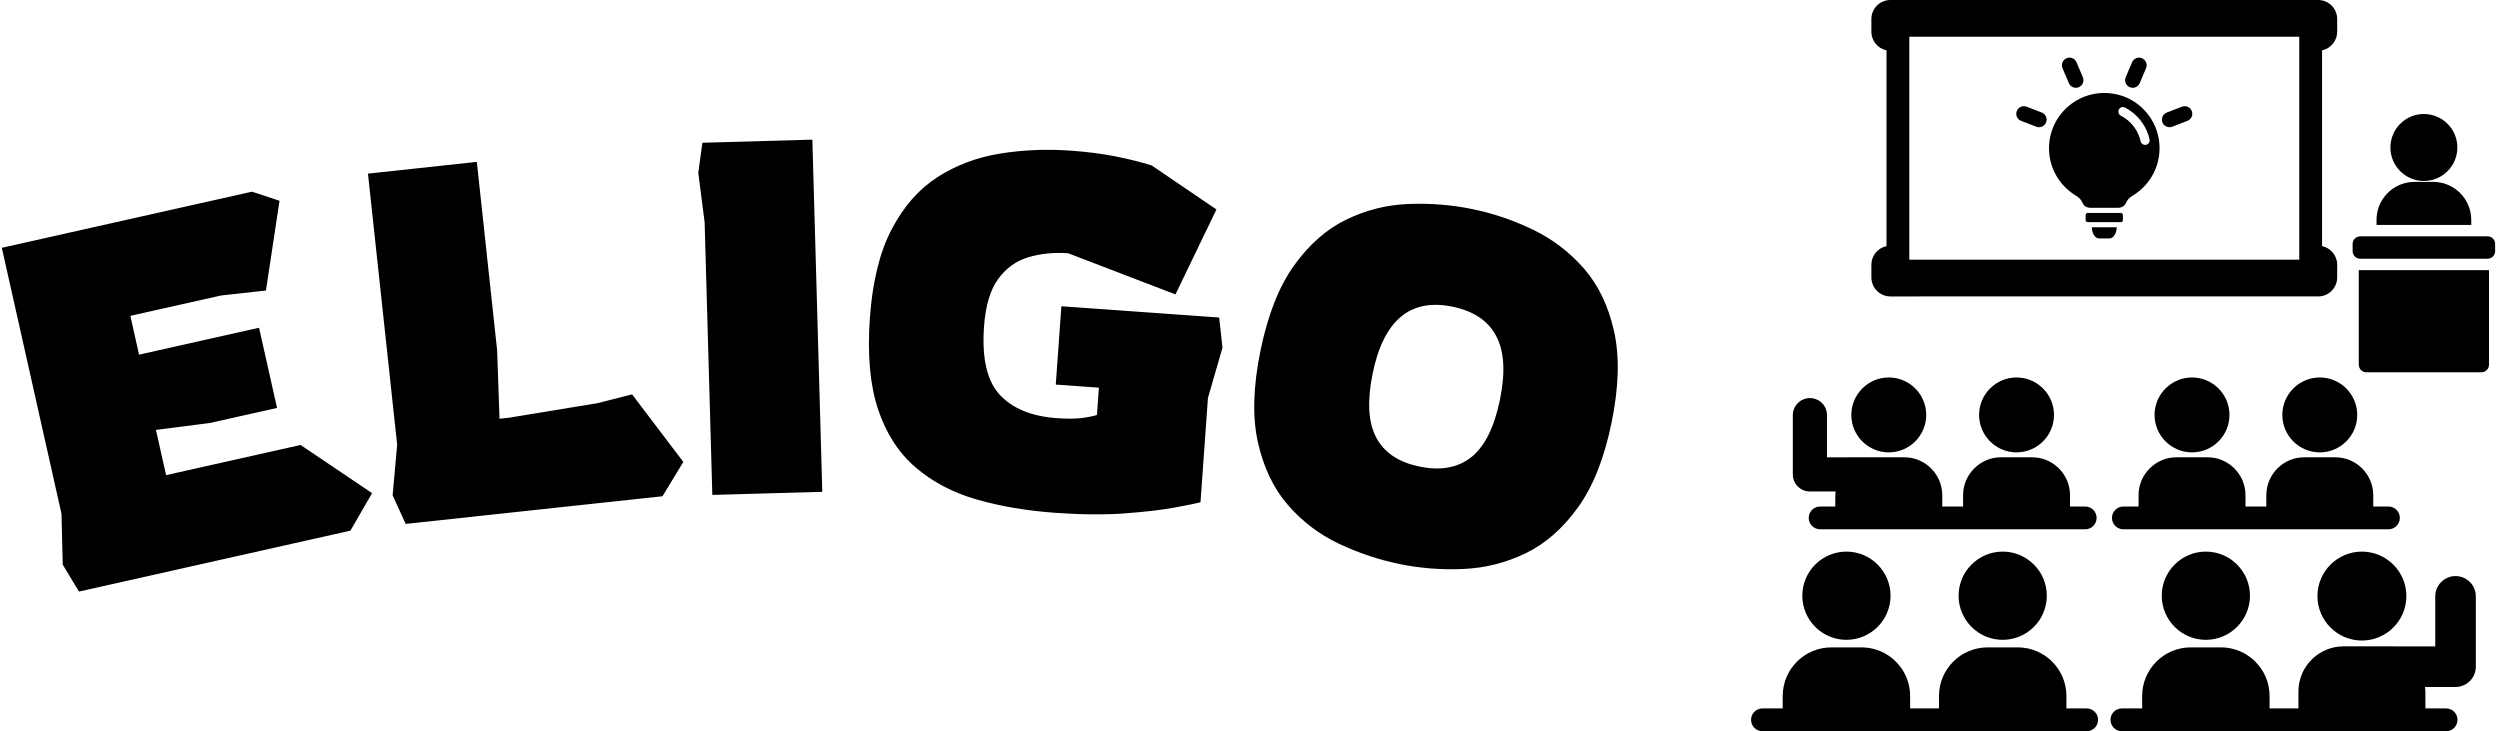 <svg xmlns="http://www.w3.org/2000/svg" version="1.1" xmlns:xlink="http://www.w3.org/1999/xlink" xmlns:svgjs="http://svgjs.dev/svgjs" width="2000" height="585" viewBox="0 0 2000 585"><g transform="matrix(1,0,0,1,-1.212,-0.016)"><svg viewBox="0 0 396 116" data-background-color="#1ebbd7" preserveAspectRatio="xMidYMid meet" height="585" width="2000" xmlns="http://www.w3.org/2000/svg" xmlns:xlink="http://www.w3.org/1999/xlink"><g id="tight-bounds" transform="matrix(1,0,0,1,0.24,0.004)"><svg viewBox="0 0 395.52 115.993" height="115.993" width="395.52"><g><svg viewBox="0 0 610.266 178.971" height="115.993" width="395.52"><g transform="matrix(1,0,0,1,0,34.179)"><svg viewBox="0 0 395.52 110.612" height="110.612" width="395.52"><g id="textblocktransform"><svg viewBox="0 0 395.52 110.612" height="110.612" width="395.52" id="textblock"><g><svg viewBox="0 0 395.52 110.612" height="110.612" width="395.52"><g transform="matrix(1,0,0,1,0,0)"><svg width="395.52" viewBox="-1.244 -34.188 159.661 44.651" height="110.612" data-palette-color="#0b0c0d"><path d="M33.198 4.446l-26.823 6.017-1.602-2.664-0.121-5.015-5.896-26.287 24.716-5.544 2.722 0.896-1.342 8.869-4.42 0.489-8.977 2.014 0.86 3.834 11.856-2.659 1.777 7.923-6.625 1.486-5.34 0.686 1.003 4.469 13.289-2.981 7.063 4.759zM64.032 1.046l-25.374 2.733-1.29-2.828 0.448-4.997-2.885-26.785 10.757-1.159 2.006 18.623 0.235 6.753 0.974-0.105 8.707-1.43 3.416-0.871 5.064 6.676zM79.821 0.608l-10.865 0.307-0.761-26.94-0.628-4.894 0.407-2.963 10.865-0.306zM102.867 2.684v0c-2.846-0.203-5.445-0.643-7.795-1.319-2.351-0.676-4.361-1.732-6.03-3.168-1.675-1.436-2.912-3.349-3.71-5.739-0.798-2.39-1.068-5.4-0.809-9.03v0c0.257-3.598 0.977-6.52 2.16-8.769 1.177-2.249 2.686-3.965 4.529-5.15 1.842-1.178 3.896-1.951 6.161-2.317 2.259-0.367 4.598-0.464 7.018-0.291v0c1.603 0.115 3.066 0.303 4.391 0.565 1.331 0.262 2.526 0.561 3.585 0.897v0l6.397 4.347-4.049 8.393-10.607-4.066c-1.403-0.1-2.709 0.03-3.918 0.392-1.208 0.355-2.205 1.072-2.991 2.152-0.785 1.073-1.251 2.641-1.398 4.702v0c-0.224 3.139 0.297 5.388 1.563 6.749 1.267 1.354 3.144 2.119 5.63 2.297v0c0.951 0.068 1.74 0.067 2.367-0.001 0.627-0.076 1.159-0.178 1.596-0.307v0l0.193-2.704-4.26-0.304 0.553-7.74 15.591 1.114 0.328 2.981-1.438 4.97-0.736 10.304c-0.368 0.101-1.192 0.269-2.472 0.505-1.287 0.242-2.939 0.438-4.955 0.588-2.009 0.151-4.307 0.133-6.894-0.051zM136.86 7.744v0c-2.051-0.421-4.047-1.089-5.989-2.005-1.936-0.914-3.614-2.187-5.035-3.819-1.421-1.632-2.41-3.693-2.969-6.183-0.564-2.491-0.481-5.519 0.251-9.085v0c0.73-3.559 1.845-6.376 3.346-8.45 1.493-2.069 3.213-3.571 5.16-4.505 1.949-0.941 3.993-1.451 6.133-1.529 2.147-0.084 4.246 0.085 6.296 0.506v0c2.057 0.422 4.052 1.1 5.984 2.033 1.938 0.935 3.619 2.216 5.041 3.842 1.421 1.632 2.41 3.693 2.968 6.182 0.564 2.491 0.484 5.503-0.24 9.036v0c-0.725 3.533-1.837 6.333-3.336 8.401-1.493 2.069-3.214 3.574-5.163 4.515-1.949 0.941-3.998 1.457-6.146 1.547-2.143 0.098-4.244-0.064-6.301-0.486zM138.836-1.886v0c2.09 0.429 3.794 0.118 5.111-0.932 1.326-1.055 2.269-2.948 2.828-5.677v0c0.553-2.697 0.429-4.795-0.373-6.294-0.794-1.504-2.236-2.47-4.326-2.898v0c-4.173-0.856-6.8 1.348-7.879 6.612v0c-0.553 2.697-0.439 4.796 0.342 6.297 0.781 1.501 2.213 2.465 4.297 2.892z" opacity="1" transform="matrix(1,0,0,1,0,0)" fill="#000000" class="wordmark-text-0" data-fill-palette-color="primary" id="text-0"></path></svg></g></svg></g></svg></g></svg></g><g transform="matrix(1,0,0,1,428.144,0)"><svg viewBox="0 0 182.122 178.971" height="178.971" width="182.122"><g><svg xmlns="http://www.w3.org/2000/svg" xmlns:xlink="http://www.w3.org/1999/xlink" version="1.1" x="0" y="0" viewBox="1.023 1.87 97.954 96.259" enable-background="new 0 0 100 100" xml:space="preserve" height="178.971" width="182.122" class="icon-icon-0" data-fill-palette-color="accent" id="icon-0"><path d="M85.189 21.285c0-2.431 1.978-4.408 4.408-4.408s4.408 1.977 4.408 4.408-1.978 4.408-4.408 4.408S85.189 23.716 85.189 21.285zM90.833 25.814h-2.472c-2.757 0-5 2.243-5 5v0.665h12.472v-0.665C95.833 28.057 93.59 25.814 90.833 25.814zM81.026 37.432v12.445c0 0.552 0.447 1 1 1.001H97.168c0.553 0 1-0.448 1-1.001V37.432H81.026zM80.216 33.979v0.953c0 0.552 0.448 1 1 1h16.761c0.552 0 1-0.448 1-1v-0.953c0-0.552-0.448-1-1-1H81.216C80.664 32.979 80.216 33.426 80.216 33.979zM45.206 95.13h-2.668v-1.639c0-3.528-2.871-6.398-6.399-6.398h-3.976c-3.528 0-6.399 2.87-6.399 6.398v1.639h-3.799v-1.639c0-3.528-2.871-6.398-6.399-6.398h-3.976c-3.528 0-6.399 2.87-6.399 6.398v1.639H2.523c-0.829 0-1.5 0.672-1.5 1.5s0.671 1.5 1.5 1.5h42.683c0.829 0 1.5-0.672 1.5-1.5S46.034 95.13 45.206 95.13zM7.77 80.293c0 3.202 2.605 5.808 5.808 5.807 3.203 0 5.808-2.605 5.808-5.807s-2.605-5.808-5.808-5.808C10.375 74.485 7.77 77.091 7.77 80.293zM28.343 80.293c0 3.202 2.605 5.808 5.807 5.807 3.203 0 5.808-2.605 5.808-5.807s-2.605-5.808-5.808-5.808C30.948 74.485 28.343 77.091 28.343 80.293zM64.003 56.491c0-2.719-2.212-4.931-4.93-4.931s-4.931 2.212-4.931 4.931c0 2.72 2.212 4.932 4.931 4.932S64.003 59.211 64.003 56.491zM75.892 51.56c-2.719 0-4.931 2.212-4.931 4.931 0 2.72 2.212 4.932 4.931 4.932s4.931-2.212 4.931-4.932C80.823 53.772 78.611 51.56 75.892 51.56zM77.932 62.067h-4.079c-2.757 0-5 2.243-5 5v1.481h-2.741v-1.481c0-2.757-2.243-5-5-5h-4.079c-2.757 0-5 2.243-5 5v1.481h-1.999c-0.829 0-1.5 0.672-1.5 1.5s0.671 1.5 1.5 1.5h34.896c0.828 0 1.5-0.672 1.5-1.5s-0.672-1.5-1.5-1.5h-1.998v-1.481C82.932 64.31 80.689 62.067 77.932 62.067zM31.043 56.492c0 2.719 2.212 4.931 4.93 4.93s4.931-2.212 4.931-4.93c0-2.719-2.212-4.931-4.931-4.932S31.043 53.772 31.043 56.492zM19.153 61.422c2.719 0 4.931-2.212 4.931-4.93 0-2.719-2.212-4.931-4.931-4.932-2.719 0-4.931 2.212-4.931 4.932C14.222 59.21 16.434 61.422 19.153 61.422zM8.77 66.571h3.394c-0.017 0.166-0.05 0.327-0.05 0.496v1.481h-1.999c-0.829 0-1.5 0.672-1.5 1.5s0.671 1.5 1.5 1.5h34.896c0.829 0 1.5-0.672 1.5-1.5s-0.671-1.5-1.5-1.5h-1.999v-1.481c0-2.757-2.243-5-5-5h-4.078c-2.757 0-5 2.243-5 5v1.481h-2.741v-1.481c0-2.757-2.243-5-5-5l-10.173 0.004v-5.547c0-1.243-1.008-2.25-2.25-2.25-1.243 0-2.25 1.007-2.25 2.25v7.797C6.52 65.563 7.527 66.571 8.77 66.571zM55.088 80.293c0 3.202 2.605 5.808 5.807 5.807s5.808-2.605 5.808-5.807c0-3.203-2.605-5.808-5.808-5.808S55.088 77.09 55.088 80.293zM81.439 74.485c-3.229 0-5.854 2.626-5.854 5.854 0 3.228 2.625 5.854 5.854 5.854 3.228 0 5.854-2.626 5.853-5.854C87.292 77.111 84.666 74.485 81.439 74.485zM93.765 77.706c-1.475 0-2.671 1.196-2.671 2.671v6.585L79.017 86.958c-3.273 0-5.936 2.663-5.936 5.936v2.236h-3.799v-1.639c0-3.528-2.87-6.399-6.398-6.399h-3.977c-3.528 0-6.398 2.871-6.398 6.399v1.639H49.84c-0.829 0-1.5 0.672-1.5 1.5s0.671 1.5 1.5 1.5h42.683c0.828 0 1.5-0.672 1.5-1.5s-0.672-1.5-1.5-1.5H89.795V92.894c0-0.202-0.04-0.393-0.059-0.589h4.029c1.476 0 2.671-1.196 2.671-2.672v-9.256C96.436 78.902 95.241 77.706 93.765 77.706zM76.191 8.494v25.775c1.136 0.235 1.992 1.243 1.992 2.448v1.676c0 1.378-1.121 2.5-2.5 2.5H19.363c-1.378 0-2.5-1.122-2.5-2.5V36.717c0-1.205 0.857-2.213 1.992-2.448V8.494c-1.136-0.235-1.993-1.243-1.992-2.447V4.37c0-1.378 1.122-2.5 2.5-2.5h56.32c1.379 0 2.5 1.122 2.5 2.5v1.677C78.183 7.251 77.327 8.259 76.191 8.494zM73.191 6.709H21.855v29.346H73.191V6.709zM40.246 21.386c0-4.491 4.088-8.044 8.739-7.133 2.913 0.57 5.227 2.969 5.712 5.898 0.526 3.175-1.02 6.055-3.499 7.51-0.376 0.221-0.669 0.551-0.828 0.941-0.163 0.397-0.59 0.622-1.019 0.623l-3.651 0.001c-0.432 0-0.86-0.225-1.025-0.625-0.161-0.39-0.455-0.721-0.833-0.943C41.692 26.392 40.246 24.056 40.246 21.386zM49.702 17.097c1.329 0.679 2.302 1.94 2.605 3.374 0.06 0.282 0.309 0.476 0.586 0.477 0.041 0 0.083-0.004 0.125-0.014 0.324-0.068 0.531-0.387 0.463-0.711-0.376-1.784-1.585-3.353-3.233-4.194-0.295-0.152-0.656-0.033-0.807 0.261C49.29 16.585 49.407 16.947 49.702 17.097zM46.841 33.26h1.364c0.517 0 0.941-0.652 0.958-1.473h-3.28C45.9 32.608 46.324 33.26 46.841 33.26zM49.68 29.899h-4.314c-0.163 0-0.294 0.114-0.295 0.254v0.707c0 0.141 0.132 0.255 0.295 0.255h4.314c0.162 0 0.294-0.114 0.294-0.255v-0.707C49.974 30.013 49.842 29.899 49.68 29.899zM42.86 12.816c0.162 0.381 0.532 0.61 0.921 0.61 0.13 0 0.263-0.026 0.39-0.08 0.508-0.215 0.746-0.803 0.53-1.311l-0.836-1.97c-0.215-0.508-0.803-0.746-1.311-0.53-0.508 0.215-0.746 0.803-0.53 1.311L42.86 12.816zM36.577 17.782l1.998 0.767c0.118 0.045 0.239 0.067 0.359 0.067 0.402 0 0.781-0.245 0.933-0.642 0.198-0.516-0.06-1.094-0.575-1.292l-1.998-0.767c-0.512-0.199-1.093 0.059-1.292 0.575C35.804 17.006 36.062 17.584 36.577 17.782zM50.874 13.346c0.127 0.054 0.26 0.08 0.39 0.08 0.39 0 0.76-0.229 0.921-0.61l0.837-1.97c0.216-0.508-0.021-1.095-0.53-1.311-0.503-0.216-1.095 0.021-1.311 0.53l-0.837 1.97C50.128 12.543 50.366 13.13 50.874 13.346zM56.112 18.616c0.119 0 0.24-0.021 0.358-0.067l1.999-0.767c0.516-0.198 0.773-0.776 0.575-1.292-0.197-0.515-0.775-0.773-1.292-0.575l-1.999 0.767c-0.516 0.198-0.773 0.776-0.575 1.292C55.331 18.371 55.709 18.616 56.112 18.616z" fill="#000000" data-fill-palette-color="accent"></path></svg></g></svg></g></svg></g><defs></defs></svg><rect width="395.52" height="115.993" fill="none" stroke="none" visibility="hidden"></rect></g></svg></g></svg>